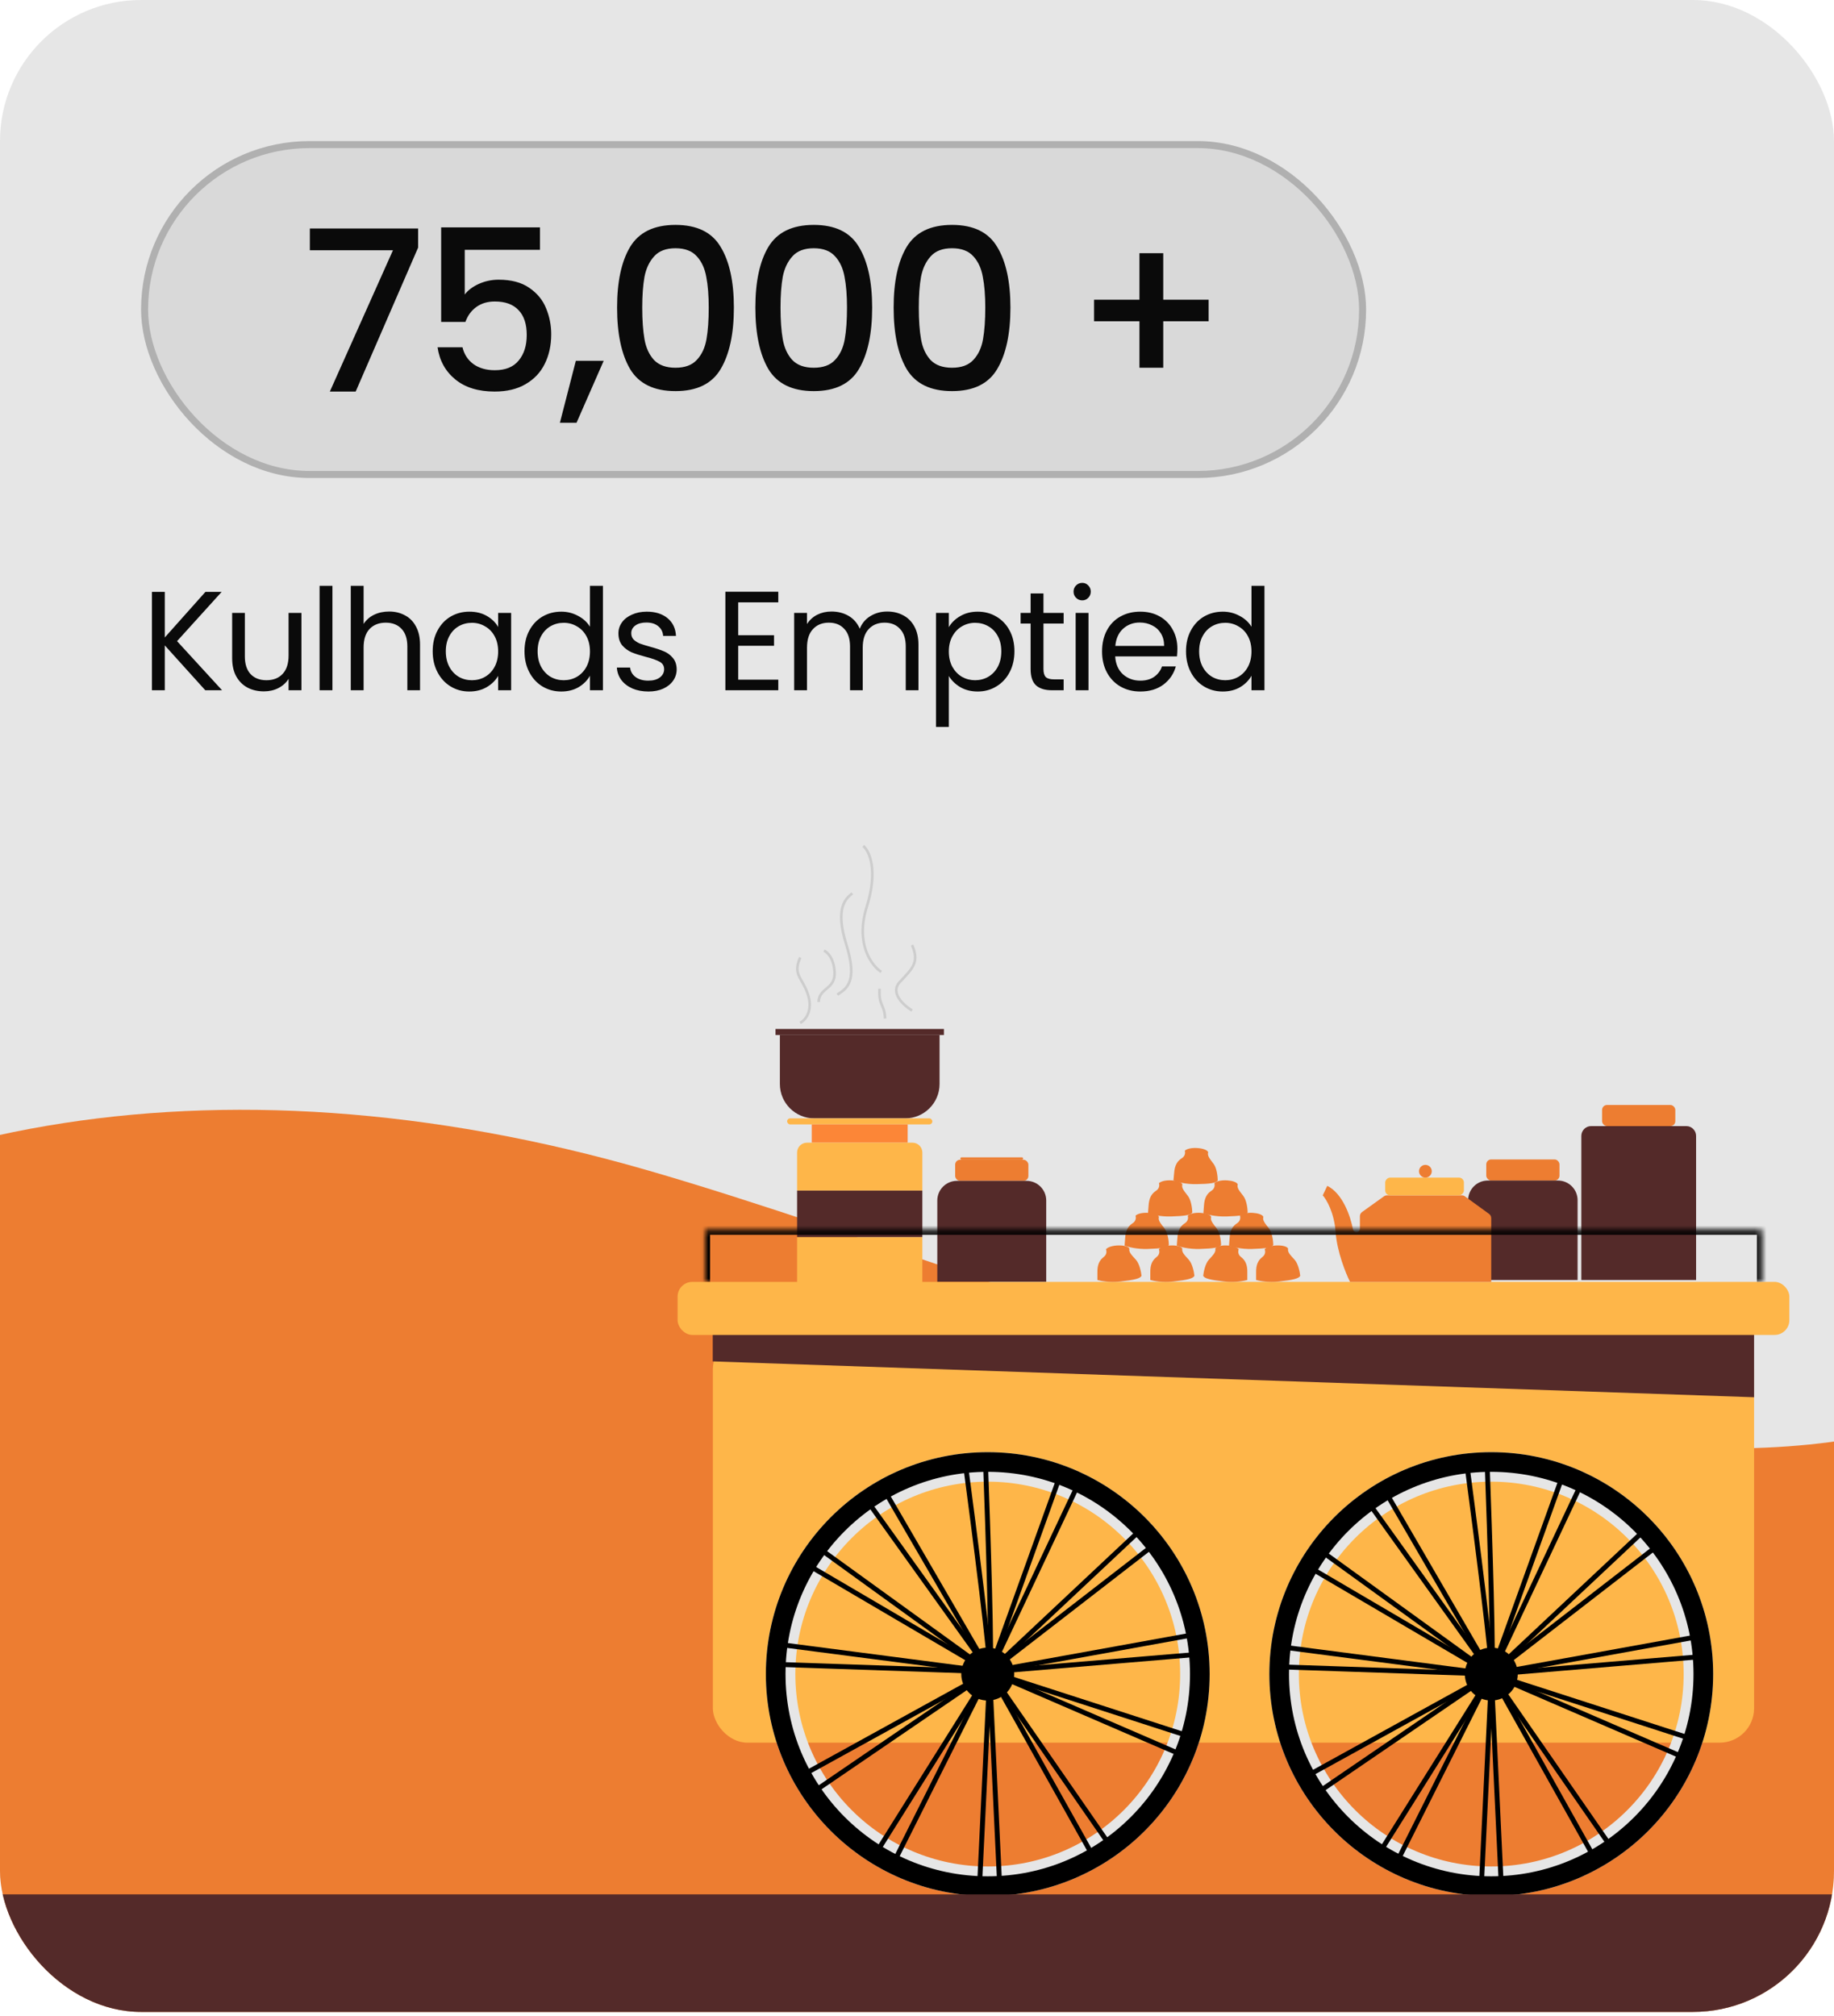 <svg width="312" height="343" viewBox="0 0 312 343" fill="none" xmlns="http://www.w3.org/2000/svg">
<g clip-path="url(#clip0_1777_3502)">
<rect width="312" height="342.256" rx="24" fill="#E6E6E6"/>
<path d="M-245.528 199.121C-342.888 152.01 -354.145 314.334 -347.603 381.074L-350.5 387.608H1003.8C1020.19 410.614 1052.43 391.867 1050.32 295.325C1047.68 174.647 1033.38 249.555 922.771 169.457C812.159 89.359 742.233 254.64 654.507 295.325C566.78 336.009 504.274 246.232 484.644 185.381C465.015 124.53 410.053 177.529 355.091 226.603C300.129 275.676 184.875 220.713 110.284 199.12C35.693 177.528 -28.547 191.27 -67.805 226.603C-107.064 261.935 -123.828 258.008 -245.528 199.121Z" fill="#ED7D31"/>
<path d="M34.92 117.42L28.032 109.788V117.42H25.848V100.692H28.032V108.444L34.944 100.692H37.704L30.12 109.068L37.776 117.42H34.92ZM51.279 104.268V117.42H49.095V115.476C48.679 116.148 48.095 116.676 47.343 117.06C46.607 117.428 45.791 117.612 44.895 117.612C43.871 117.612 42.951 117.404 42.135 116.988C41.319 116.556 40.671 115.916 40.191 115.068C39.727 114.22 39.495 113.188 39.495 111.972V104.268H41.655V111.684C41.655 112.98 41.983 113.98 42.639 114.684C43.295 115.372 44.191 115.716 45.327 115.716C46.495 115.716 47.415 115.356 48.087 114.636C48.759 113.916 49.095 112.868 49.095 111.492V104.268H51.279ZM56.551 99.66V117.42H54.367V99.66H56.551ZM66.201 104.028C67.193 104.028 68.089 104.244 68.889 104.676C69.689 105.092 70.313 105.724 70.761 106.572C71.225 107.42 71.457 108.452 71.457 109.668V117.42H69.297V109.98C69.297 108.668 68.969 107.668 68.313 106.98C67.657 106.276 66.761 105.924 65.625 105.924C64.473 105.924 63.553 106.284 62.865 107.004C62.193 107.724 61.857 108.772 61.857 110.148V117.42H59.673V99.66H61.857V106.14C62.289 105.468 62.881 104.948 63.633 104.58C64.401 104.212 65.257 104.028 66.201 104.028ZM73.609 110.796C73.609 109.452 73.881 108.276 74.425 107.268C74.969 106.244 75.713 105.452 76.657 104.892C77.617 104.332 78.681 104.052 79.849 104.052C81.001 104.052 82.001 104.3 82.849 104.796C83.697 105.292 84.329 105.916 84.745 106.668V104.268H86.953V117.42H84.745V114.972C84.313 115.74 83.665 116.38 82.801 116.892C81.953 117.388 80.961 117.636 79.825 117.636C78.657 117.636 77.601 117.348 76.657 116.772C75.713 116.196 74.969 115.388 74.425 114.348C73.881 113.308 73.609 112.124 73.609 110.796ZM84.745 110.82C84.745 109.828 84.545 108.964 84.145 108.228C83.745 107.492 83.201 106.932 82.513 106.548C81.841 106.148 81.097 105.948 80.281 105.948C79.465 105.948 78.721 106.14 78.049 106.524C77.377 106.908 76.841 107.468 76.441 108.204C76.041 108.94 75.841 109.804 75.841 110.796C75.841 111.804 76.041 112.684 76.441 113.436C76.841 114.172 77.377 114.74 78.049 115.14C78.721 115.524 79.465 115.716 80.281 115.716C81.097 115.716 81.841 115.524 82.513 115.14C83.201 114.74 83.745 114.172 84.145 113.436C84.545 112.684 84.745 111.812 84.745 110.82ZM89.227 110.796C89.227 109.452 89.499 108.276 90.043 107.268C90.587 106.244 91.331 105.452 92.275 104.892C93.235 104.332 94.307 104.052 95.491 104.052C96.515 104.052 97.467 104.292 98.347 104.772C99.227 105.236 99.899 105.852 100.363 106.62V99.66H102.571V117.42H100.363V114.948C99.931 115.732 99.291 116.38 98.443 116.892C97.595 117.388 96.603 117.636 95.467 117.636C94.299 117.636 93.235 117.348 92.275 116.772C91.331 116.196 90.587 115.388 90.043 114.348C89.499 113.308 89.227 112.124 89.227 110.796ZM100.363 110.82C100.363 109.828 100.163 108.964 99.763 108.228C99.363 107.492 98.819 106.932 98.131 106.548C97.459 106.148 96.715 105.948 95.899 105.948C95.083 105.948 94.339 106.14 93.667 106.524C92.995 106.908 92.459 107.468 92.059 108.204C91.659 108.94 91.459 109.804 91.459 110.796C91.459 111.804 91.659 112.684 92.059 113.436C92.459 114.172 92.995 114.74 93.667 115.14C94.339 115.524 95.083 115.716 95.899 115.716C96.715 115.716 97.459 115.524 98.131 115.14C98.819 114.74 99.363 114.172 99.763 113.436C100.163 112.684 100.363 111.812 100.363 110.82ZM110.318 117.636C109.31 117.636 108.406 117.468 107.606 117.132C106.806 116.78 106.174 116.3 105.71 115.692C105.246 115.068 104.99 114.356 104.942 113.556H107.198C107.262 114.212 107.566 114.748 108.11 115.164C108.67 115.58 109.398 115.788 110.294 115.788C111.126 115.788 111.782 115.604 112.262 115.236C112.742 114.868 112.982 114.404 112.982 113.844C112.982 113.268 112.726 112.844 112.214 112.572C111.702 112.284 110.91 112.004 109.838 111.732C108.862 111.476 108.062 111.22 107.438 110.964C106.83 110.692 106.302 110.3 105.854 109.788C105.422 109.26 105.206 108.572 105.206 107.724C105.206 107.052 105.406 106.436 105.806 105.876C106.206 105.316 106.774 104.876 107.51 104.556C108.246 104.22 109.086 104.052 110.03 104.052C111.486 104.052 112.662 104.42 113.558 105.156C114.454 105.892 114.934 106.9 114.998 108.18H112.814C112.766 107.492 112.486 106.94 111.974 106.524C111.478 106.108 110.806 105.9 109.958 105.9C109.174 105.9 108.55 106.068 108.086 106.404C107.622 106.74 107.39 107.18 107.39 107.724C107.39 108.156 107.526 108.516 107.798 108.804C108.086 109.076 108.438 109.3 108.854 109.476C109.286 109.636 109.878 109.82 110.63 110.028C111.574 110.284 112.342 110.54 112.934 110.796C113.526 111.036 114.03 111.404 114.446 111.9C114.878 112.396 115.102 113.044 115.118 113.844C115.118 114.564 114.918 115.212 114.518 115.788C114.118 116.364 113.55 116.82 112.814 117.156C112.094 117.476 111.262 117.636 110.318 117.636ZM125.584 102.468V108.06H131.68V109.86H125.584V115.62H132.4V117.42H123.4V100.668H132.4V102.468H125.584ZM150.92 104.028C151.944 104.028 152.856 104.244 153.656 104.676C154.456 105.092 155.088 105.724 155.552 106.572C156.016 107.42 156.248 108.452 156.248 109.668V117.42H154.088V109.98C154.088 108.668 153.76 107.668 153.104 106.98C152.464 106.276 151.592 105.924 150.488 105.924C149.352 105.924 148.448 106.292 147.776 107.028C147.104 107.748 146.768 108.796 146.768 110.172V117.42H144.608V109.98C144.608 108.668 144.28 107.668 143.624 106.98C142.984 106.276 142.112 105.924 141.008 105.924C139.872 105.924 138.968 106.292 138.296 107.028C137.624 107.748 137.288 108.796 137.288 110.172V117.42H135.104V104.268H137.288V106.164C137.72 105.476 138.296 104.948 139.016 104.58C139.752 104.212 140.56 104.028 141.44 104.028C142.544 104.028 143.52 104.276 144.368 104.772C145.216 105.268 145.848 105.996 146.264 106.956C146.632 106.028 147.24 105.308 148.088 104.796C148.936 104.284 149.88 104.028 150.92 104.028ZM161.415 106.692C161.847 105.94 162.487 105.316 163.335 104.82C164.199 104.308 165.199 104.052 166.335 104.052C167.503 104.052 168.559 104.332 169.503 104.892C170.463 105.452 171.215 106.244 171.759 107.268C172.303 108.276 172.575 109.452 172.575 110.796C172.575 112.124 172.303 113.308 171.759 114.348C171.215 115.388 170.463 116.196 169.503 116.772C168.559 117.348 167.503 117.636 166.335 117.636C165.215 117.636 164.223 117.388 163.359 116.892C162.511 116.38 161.863 115.748 161.415 114.996V123.66H159.231V104.268H161.415V106.692ZM170.343 110.796C170.343 109.804 170.143 108.94 169.743 108.204C169.343 107.468 168.799 106.908 168.111 106.524C167.439 106.14 166.695 105.948 165.879 105.948C165.079 105.948 164.335 106.148 163.647 106.548C162.975 106.932 162.431 107.5 162.015 108.252C161.615 108.988 161.415 109.844 161.415 110.82C161.415 111.812 161.615 112.684 162.015 113.436C162.431 114.172 162.975 114.74 163.647 115.14C164.335 115.524 165.079 115.716 165.879 115.716C166.695 115.716 167.439 115.524 168.111 115.14C168.799 114.74 169.343 114.172 169.743 113.436C170.143 112.684 170.343 111.804 170.343 110.796ZM177.514 106.068V113.82C177.514 114.46 177.65 114.916 177.922 115.188C178.194 115.444 178.666 115.572 179.338 115.572H180.946V117.42H178.978C177.762 117.42 176.85 117.14 176.242 116.58C175.634 116.02 175.33 115.1 175.33 113.82V106.068H173.626V104.268H175.33V100.956H177.514V104.268H180.946V106.068H177.514ZM184.12 102.132C183.704 102.132 183.352 101.988 183.064 101.7C182.776 101.412 182.632 101.06 182.632 100.644C182.632 100.228 182.776 99.876 183.064 99.588C183.352 99.3 183.704 99.156 184.12 99.156C184.52 99.156 184.856 99.3 185.128 99.588C185.416 99.876 185.56 100.228 185.56 100.644C185.56 101.06 185.416 101.412 185.128 101.7C184.856 101.988 184.52 102.132 184.12 102.132ZM185.176 104.268V117.42H182.992V104.268H185.176ZM200.298 110.34C200.298 110.756 200.274 111.196 200.226 111.66H189.714C189.794 112.956 190.234 113.972 191.034 114.708C191.85 115.428 192.834 115.788 193.986 115.788C194.93 115.788 195.714 115.572 196.338 115.14C196.978 114.692 197.426 114.1 197.682 113.364H200.034C199.682 114.628 198.978 115.66 197.922 116.46C196.866 117.244 195.554 117.636 193.986 117.636C192.738 117.636 191.618 117.356 190.626 116.796C189.65 116.236 188.882 115.444 188.322 114.42C187.762 113.38 187.482 112.18 187.482 110.82C187.482 109.46 187.754 108.268 188.298 107.244C188.842 106.22 189.602 105.436 190.578 104.892C191.57 104.332 192.706 104.052 193.986 104.052C195.234 104.052 196.338 104.324 197.298 104.868C198.258 105.412 198.994 106.164 199.506 107.124C200.034 108.068 200.298 109.14 200.298 110.34ZM198.042 109.884C198.042 109.052 197.858 108.34 197.49 107.748C197.122 107.14 196.618 106.684 195.978 106.38C195.354 106.06 194.658 105.9 193.89 105.9C192.786 105.9 191.842 106.252 191.058 106.956C190.29 107.66 189.85 108.636 189.738 109.884H198.042ZM201.765 110.796C201.765 109.452 202.037 108.276 202.581 107.268C203.125 106.244 203.869 105.452 204.813 104.892C205.773 104.332 206.845 104.052 208.029 104.052C209.053 104.052 210.005 104.292 210.885 104.772C211.765 105.236 212.437 105.852 212.901 106.62V99.66H215.109V117.42H212.901V114.948C212.469 115.732 211.829 116.38 210.981 116.892C210.133 117.388 209.141 117.636 208.005 117.636C206.837 117.636 205.773 117.348 204.813 116.772C203.869 116.196 203.125 115.388 202.581 114.348C202.037 113.308 201.765 112.124 201.765 110.796ZM212.901 110.82C212.901 109.828 212.701 108.964 212.301 108.228C211.901 107.492 211.357 106.932 210.669 106.548C209.997 106.148 209.253 105.948 208.437 105.948C207.621 105.948 206.877 106.14 206.205 106.524C205.533 106.908 204.997 107.468 204.597 108.204C204.197 108.94 203.997 109.804 203.997 110.796C203.997 111.804 204.197 112.684 204.597 113.436C204.997 114.172 205.533 114.74 206.205 115.14C206.877 115.524 207.621 115.716 208.437 115.716C209.253 115.716 209.997 115.524 210.669 115.14C211.357 114.74 211.901 114.172 212.301 113.436C212.701 112.684 212.901 111.812 212.901 110.82Z" fill="#0A0A0A"/>
<rect x="24.597" y="24.597" width="207.208" height="56.121" rx="28.061" fill="#D9D9D9" stroke="#B0B0B0" stroke-width="1.194"/>
<path d="M71.13 42.117L60.508 66.609H56.114L66.851 42.575H52.713V38.869H71.13V42.117ZM91.862 42.499H79.062V50.103C79.597 49.389 80.386 48.791 81.431 48.307C82.501 47.823 83.634 47.581 84.831 47.581C86.971 47.581 88.703 48.039 90.028 48.956C91.378 49.873 92.333 51.032 92.894 52.433C93.48 53.834 93.772 55.312 93.772 56.866C93.772 58.751 93.403 60.432 92.664 61.91C91.951 63.361 90.868 64.508 89.417 65.348C87.99 66.189 86.232 66.609 84.144 66.609C81.367 66.609 79.138 65.922 77.457 64.546C75.776 63.17 74.769 61.349 74.438 59.082H78.68C78.96 60.279 79.584 61.234 80.552 61.948C81.52 62.636 82.73 62.979 84.182 62.979C85.99 62.979 87.341 62.432 88.232 61.336C89.149 60.241 89.608 58.789 89.608 56.98C89.608 55.146 89.149 53.745 88.232 52.777C87.315 51.784 85.965 51.287 84.182 51.287C82.934 51.287 81.876 51.605 81.01 52.242C80.17 52.854 79.558 53.694 79.176 54.764H75.05V38.678H91.862V42.499ZM102.701 61.375L98.078 71.921H95.25L97.963 61.375H102.701ZM104.979 52.319C104.979 47.912 105.718 44.473 107.195 42.002C108.698 39.506 111.271 38.258 114.913 38.258C118.556 38.258 121.116 39.506 122.594 42.002C124.097 44.473 124.848 47.912 124.848 52.319C124.848 56.777 124.097 60.267 122.594 62.788C121.116 65.285 118.556 66.533 114.913 66.533C111.271 66.533 108.698 65.285 107.195 62.788C105.718 60.267 104.979 56.777 104.979 52.319ZM120.569 52.319C120.569 50.255 120.428 48.511 120.148 47.084C119.893 45.657 119.359 44.498 118.543 43.607C117.728 42.69 116.518 42.231 114.913 42.231C113.309 42.231 112.099 42.69 111.283 43.607C110.468 44.498 109.921 45.657 109.64 47.084C109.386 48.511 109.258 50.255 109.258 52.319C109.258 54.459 109.386 56.254 109.64 57.706C109.895 59.158 110.43 60.33 111.245 61.222C112.086 62.113 113.309 62.559 114.913 62.559C116.518 62.559 117.728 62.113 118.543 61.222C119.384 60.33 119.932 59.158 120.186 57.706C120.441 56.254 120.569 54.459 120.569 52.319ZM128.502 52.319C128.502 47.912 129.241 44.473 130.718 42.002C132.221 39.506 134.794 38.258 138.437 38.258C142.079 38.258 144.639 39.506 146.117 42.002C147.62 44.473 148.371 47.912 148.371 52.319C148.371 56.777 147.62 60.267 146.117 62.788C144.639 65.285 142.079 66.533 138.437 66.533C134.794 66.533 132.221 65.285 130.718 62.788C129.241 60.267 128.502 56.777 128.502 52.319ZM144.092 52.319C144.092 50.255 143.952 48.511 143.671 47.084C143.417 45.657 142.882 44.498 142.066 43.607C141.251 42.69 140.041 42.231 138.437 42.231C136.832 42.231 135.622 42.69 134.807 43.607C133.991 44.498 133.444 45.657 133.164 47.084C132.909 48.511 132.781 50.255 132.781 52.319C132.781 54.459 132.909 56.254 133.164 57.706C133.418 59.158 133.953 60.33 134.768 61.222C135.609 62.113 136.832 62.559 138.437 62.559C140.041 62.559 141.251 62.113 142.066 61.222C142.907 60.33 143.455 59.158 143.71 57.706C143.964 56.254 144.092 54.459 144.092 52.319ZM152.025 52.319C152.025 47.912 152.764 44.473 154.241 42.002C155.744 39.506 158.317 38.258 161.96 38.258C165.602 38.258 168.162 39.506 169.64 42.002C171.143 44.473 171.894 47.912 171.894 52.319C171.894 56.777 171.143 60.267 169.64 62.788C168.162 65.285 165.602 66.533 161.96 66.533C158.317 66.533 155.744 65.285 154.241 62.788C152.764 60.267 152.025 56.777 152.025 52.319ZM167.615 52.319C167.615 50.255 167.475 48.511 167.194 47.084C166.94 45.657 166.405 44.498 165.59 43.607C164.774 42.69 163.564 42.231 161.96 42.231C160.355 42.231 159.145 42.69 158.33 43.607C157.515 44.498 156.967 45.657 156.687 47.084C156.432 48.511 156.305 50.255 156.305 52.319C156.305 54.459 156.432 56.254 156.687 57.706C156.941 59.158 157.476 60.33 158.291 61.222C159.132 62.113 160.355 62.559 161.96 62.559C163.564 62.559 164.774 62.113 165.59 61.222C166.43 60.33 166.978 59.158 167.233 57.706C167.487 56.254 167.615 54.459 167.615 52.319ZM205.61 54.65H197.892V62.559H193.842V54.65H186.123V50.981H193.842V43.072H197.892V50.981H205.61V54.65Z" fill="#0A0A0A"/>
<rect x="121.273" y="227.09" width="177.132" height="69.362" rx="5.853" fill="#FEB649"/>
<path d="M121.25 231.592V224.148L298.404 225.49V237.693L121.25 231.592Z" fill="#542A29"/>
<rect x="115.273" y="218.066" width="189.131" height="9.024" rx="2.508" fill="#FEB649"/>
<path d="M132.672 176.068H159.838V184.397C159.838 187.629 157.218 190.249 153.985 190.249H138.524C135.292 190.249 132.672 187.629 132.672 184.397V176.068Z" fill="#542A29"/>
<rect x="131.93" y="175.045" width="28.649" height="1.026" fill="#542A29"/>
<path d="M140.17 161.728C140.712 161.929 141.832 162.932 141.976 165.34C142.155 168.35 139.326 167.988 139.266 170.457M149.92 165.34C148.274 164.276 145.477 160.572 147.451 154.263C149.426 147.954 147.873 144.731 146.849 143.908M155.157 171.901C153.752 171.058 151.364 168.915 153.05 167.085C155.157 164.797 156.481 163.774 155.157 160.763" stroke="#CDCDCD" stroke-width="0.444"/>
<path d="M149.635 168.196C149.455 171.206 150.502 170.795 150.562 173.263M142.453 169.202C144.098 168.138 145.932 166.938 143.958 160.629C141.983 154.32 143.969 152.797 144.993 151.975M136.131 174.018C137.536 173.175 138.162 171.357 137.457 169.202C136.489 166.246 134.807 165.89 136.131 162.88" stroke="#CDCDCD" stroke-width="0.444"/>
<rect x="133.906" y="190.25" width="24.704" height="1.026" rx="0.513" fill="#FEB649"/>
<rect x="138.094" y="191.275" width="16.317" height="3.112" fill="#FC8637"/>
<path d="M135.602 196.061C135.602 195.137 136.35 194.389 137.274 194.389H155.236C156.16 194.389 156.909 195.137 156.909 196.061V202.537H135.602V196.061Z" fill="#FEB649"/>
<rect x="135.602" y="210.436" width="21.307" height="8.06" fill="#FEB649"/>
<rect x="135.602" y="202.537" width="21.307" height="7.897" fill="#542A29"/>
<rect x="272.547" y="187.975" width="12.456" height="3.589" rx="0.836" fill="#ED7D31"/>
<path d="M269.016 193.237C269.016 192.313 269.764 191.564 270.688 191.564H286.867C287.791 191.564 288.539 192.313 288.539 193.237V217.751H269.016V193.237Z" fill="#542A29"/>
<rect x="252.844" y="197.238" width="12.456" height="3.589" rx="0.836" fill="#ED7D31"/>
<path d="M249.758 204.172C249.758 202.325 251.255 200.828 253.102 200.828H265.036C266.883 200.828 268.38 202.325 268.38 204.172V217.749H249.758V204.172Z" fill="#542A29"/>
<rect x="162.492" y="197.293" width="12.456" height="3.589" rx="0.836" fill="#ED7D31"/>
<path d="M159.453 204.225C159.453 202.378 160.95 200.881 162.797 200.881H174.64C176.487 200.881 177.984 202.378 177.984 204.225V218.044H159.453V204.225Z" fill="#542A29"/>
<rect x="163.375" y="196.881" width="10.68" height="0.412" rx="0.206" fill="#ED7D31"/>
<circle cx="168.037" cy="284.783" r="35.24" stroke="#E6E6E6" stroke-width="5.017"/>
<circle cx="253.693" cy="284.783" r="35.24" stroke="#E6E6E6" stroke-width="5.017"/>
<circle cx="168.037" cy="284.783" r="36.076" stroke="black" stroke-width="3.344"/>
<circle cx="253.693" cy="284.783" r="36.076" stroke="black" stroke-width="3.344"/>
<circle cx="253.699" cy="284.783" r="4.504" fill="black"/>
<circle cx="168.035" cy="284.783" r="4.504" fill="black"/>
<path d="M253.695 284.782L265.545 251.821M253.695 284.782L280.046 260.047M253.695 284.782L288.682 278.447M253.695 284.782L288.682 296.095M253.695 284.782L274.113 314.269M253.695 284.782L255.413 321.103M253.695 284.782L237.84 316.372M253.695 284.782L224.251 304.881M253.695 284.782L217.794 283.552M253.695 284.782L223.198 266.879M253.695 284.782L232.811 255.615M253.695 284.782C254.049 283.798 251.084 260.672 249.558 249.231" stroke="black" stroke-width="0.836"/>
<path d="M168.343 284.372L180.193 251.41M168.343 284.372L194.694 259.637M168.343 284.372L203.33 278.036M168.343 284.372L203.33 295.685M168.343 284.372L188.761 313.859M168.343 284.372L170.062 320.693M168.343 284.372L152.488 315.961M168.343 284.372L138.9 304.471M168.343 284.372L132.443 283.142M168.343 284.372L137.847 266.469M168.343 284.372L147.46 255.204M168.343 284.372C168.697 283.388 165.733 260.261 164.207 248.821" stroke="black" stroke-width="0.836"/>
<path d="M253.735 284.815L268.666 253.129M253.735 284.815L282.319 262.697M253.735 284.815L289.166 281.834M253.735 284.815L287.489 299.403M253.735 284.815L271.257 316.109M253.735 284.815L251.993 321.134M253.735 284.815L234.949 314.753M253.735 284.815L222.514 302.023M253.735 284.815L218.114 280.177M253.735 284.815L225.079 264.093M253.735 284.815L235.72 253.794M253.735 284.815C254.181 283.869 253.429 260.565 252.998 249.031" stroke="black" stroke-width="0.836"/>
<path d="M168.384 284.403L183.314 252.717M168.384 284.403L196.967 262.285M168.384 284.403L203.815 281.422M168.384 284.403L202.137 298.99M168.384 284.403L185.906 315.697M168.384 284.403L166.641 320.722M168.384 284.403L149.597 314.341M168.384 284.403L137.163 301.611M168.384 284.403L132.763 279.765M168.384 284.403L139.728 263.681M168.384 284.403L150.368 253.382M168.384 284.403C168.83 283.457 168.078 260.153 167.646 248.619" stroke="black" stroke-width="0.836"/>
<path d="M187.779 213.818C188.339 213.383 188.258 212.768 188.148 212.515C188.876 211.68 191.756 211.659 192.133 212.399C191.997 213.001 192.483 213.468 193.241 214.304C193.848 214.973 194.129 216.397 194.194 217.025C193.98 217.511 192.93 217.745 190.636 217.998C188.801 218.2 187.241 217.913 186.69 217.745V216.539C186.651 215.062 187.079 214.362 187.779 213.818Z" fill="#ED7D31"/>
<path d="M196.779 213.818C197.339 213.383 197.258 212.768 197.148 212.515C197.876 211.68 200.756 211.659 201.133 212.399C200.997 213.001 201.483 213.468 202.241 214.304C202.848 214.973 203.129 216.397 203.194 217.025C202.98 217.511 201.93 217.745 199.636 217.998C197.801 218.2 196.241 217.913 195.69 217.745V216.539C195.651 215.062 196.079 214.362 196.779 213.818Z" fill="#ED7D31"/>
<path d="M211.104 213.818C210.544 213.383 210.624 212.768 210.734 212.515C210.006 211.68 207.127 211.659 206.75 212.399C206.886 213.001 206.4 213.468 205.642 214.304C205.035 214.973 204.754 216.397 204.689 217.025C204.903 217.511 205.953 217.745 208.247 217.998C210.082 218.2 211.642 217.913 212.193 217.745V216.539C212.232 215.062 211.804 214.362 211.104 213.818Z" fill="#ED7D31"/>
<path d="M214.779 213.818C215.339 213.383 215.258 212.768 215.148 212.515C215.876 211.68 218.756 211.659 219.133 212.399C218.997 213.001 219.483 213.468 220.241 214.304C220.848 214.973 221.129 216.397 221.194 217.025C220.98 217.511 219.93 217.745 217.636 217.998C215.801 218.2 214.241 217.913 213.69 217.745V216.539C213.651 215.062 214.079 214.362 214.779 213.818Z" fill="#ED7D31"/>
<path d="M210.473 208.072C211.065 207.682 211.034 207.063 210.944 206.802C211.736 206.027 214.608 206.233 214.926 207C214.742 207.59 215.19 208.094 215.88 208.987C216.432 209.701 216.6 211.144 216.615 211.775C216.363 212.243 215.299 212.393 212.992 212.464C211.146 212.52 209.613 212.112 209.078 211.9L209.173 210.699C209.251 209.223 209.732 208.559 210.473 208.072Z" fill="#ED7D31"/>
<path d="M206.113 202.546C206.706 202.157 206.675 201.538 206.585 201.277C207.376 200.502 210.248 200.708 210.566 201.475C210.383 202.065 210.831 202.568 211.521 203.462C212.073 204.176 212.241 205.618 212.256 206.25C212.004 206.718 210.939 206.867 208.632 206.938C206.787 206.995 205.254 206.586 204.718 206.375L204.813 205.174C204.891 203.698 205.373 203.034 206.113 202.546Z" fill="#ED7D31"/>
<path d="M196.692 202.546C197.284 202.157 197.253 201.538 197.163 201.277C197.954 200.502 200.826 200.708 201.144 201.475C200.961 202.065 201.409 202.568 202.099 203.462C202.651 204.176 202.819 205.618 202.834 206.25C202.582 206.718 201.517 206.867 199.21 206.938C197.365 206.995 195.832 206.586 195.297 206.375L195.392 205.174C195.469 203.698 195.951 203.034 196.692 202.546Z" fill="#ED7D31"/>
<path d="M201.071 197.016C201.668 196.634 201.645 196.014 201.559 195.752C202.361 194.988 205.23 195.232 205.537 196.003C205.346 196.591 205.787 197.1 206.465 198.002C207.008 198.724 207.157 200.168 207.163 200.8C206.906 201.264 205.839 201.4 203.531 201.44C201.685 201.473 200.158 201.044 199.625 200.826L199.736 199.625C199.833 198.15 200.324 197.493 201.071 197.016Z" fill="#ED7D31"/>
<path d="M201.59 208.072C202.183 207.682 202.151 207.063 202.061 206.802C202.853 206.027 205.725 206.233 206.043 207C205.86 207.59 206.307 208.094 206.997 208.987C207.549 209.701 207.717 211.144 207.732 211.775C207.481 212.243 206.416 212.393 204.109 212.464C202.263 212.52 200.731 212.112 200.195 211.9L200.29 210.699C200.368 209.223 200.849 208.559 201.59 208.072Z" fill="#ED7D31"/>
<path d="M192.707 208.072C193.3 207.682 193.268 207.063 193.178 206.802C193.97 206.027 196.842 206.233 197.16 207C196.977 207.59 197.425 208.094 198.114 208.987C198.666 209.701 198.834 211.144 198.849 211.775C198.598 212.243 197.533 212.393 195.226 212.464C193.381 212.52 191.848 212.112 191.312 211.9L191.407 210.699C191.485 209.223 191.967 208.559 192.707 208.072Z" fill="#ED7D31"/>
<path d="M253.687 207.221L253.687 218.068L229.669 218.068C228.952 216.641 227.457 212.951 227.217 209.609C226.976 206.267 225.655 204.04 225.025 203.345L225.794 201.73C228.421 203.02 229.742 206.913 230.164 209.109C230.219 209.396 230.466 209.609 230.758 209.609C231.084 209.609 231.347 209.345 231.347 209.02L231.347 206.901C231.347 206.615 231.486 206.346 231.719 206.179L235.442 203.511C235.593 203.403 235.774 203.345 235.959 203.345L248.688 203.345C248.876 203.345 249.058 203.405 249.21 203.515L253.321 206.501C253.551 206.669 253.687 206.936 253.687 207.221Z" fill="#ED7D31"/>
<rect width="13.39" height="3.018" rx="0.836" transform="matrix(-1 -8.74228e-08 -8.74228e-08 1 249.039 200.328)" fill="#FEB649"/>
<circle cx="1.084" cy="1.084" r="1.084" transform="matrix(-1 -8.74228e-08 -8.74228e-08 1 243.57 198.16)" fill="#ED7D31"/>
<mask id="path-48-inside-1_1777_3502" fill="white">
<path d="M119.961 209.227H299.719V218.067H119.961V209.227Z"/>
</mask>
<path d="M119.961 209.227V208.39H119.125V209.227H119.961ZM299.719 209.227H300.555V208.39H299.719V209.227ZM119.961 210.063H299.719V208.39H119.961V210.063ZM298.883 209.227V218.067H300.555V209.227H298.883ZM120.797 218.067V209.227H119.125V218.067H120.797Z" fill="black" mask="url(#path-48-inside-1_1777_3502)"/>
<rect x="0.031" y="322.256" width="313.253" height="20" fill="#542A29"/>
</g>
<defs>
<clipPath id="clip0_1777_3502">
<rect width="312" height="342.256" rx="24" fill="white"/>
</clipPath>
</defs>
</svg>
